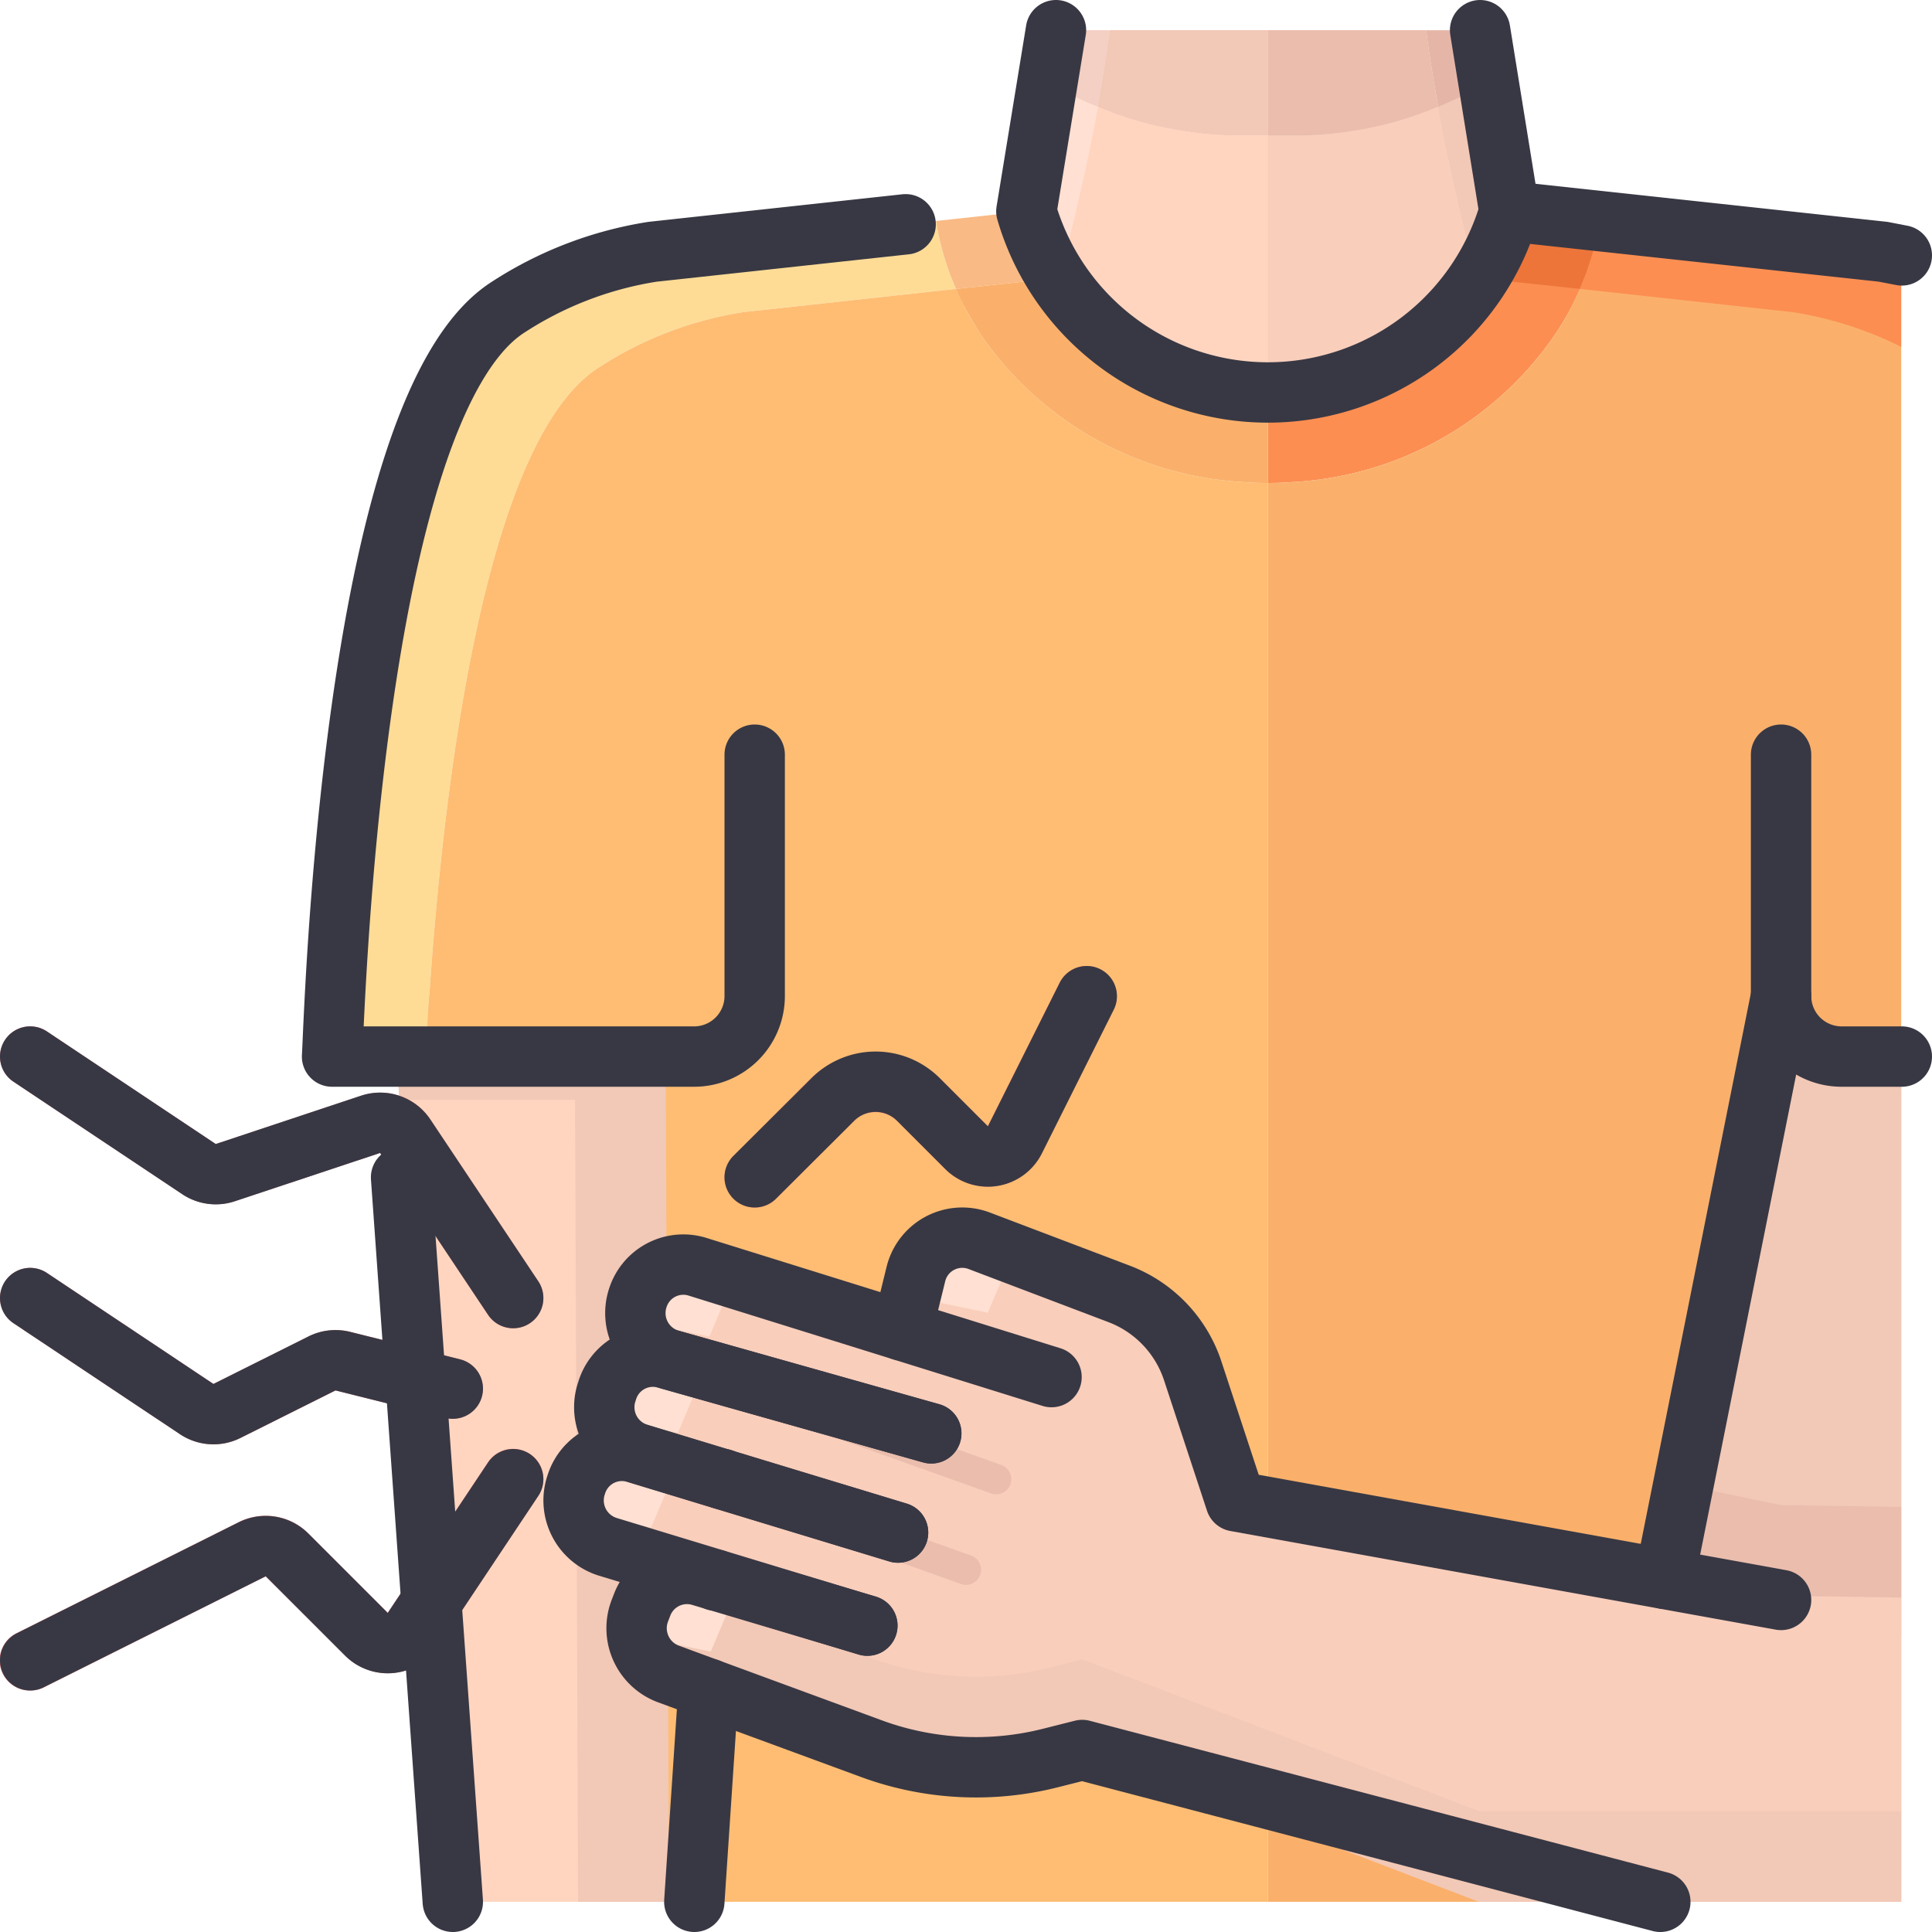 <?xml version="1.0" ?><svg viewBox="0 0 64 64" xmlns="http://www.w3.org/2000/svg"><title/><g id="Icons"><polygon points="25 33 23 63 15 63 13.23 36.43 13 33 25 33" style="fill:#ffd5c0"/><polygon points="25 33 23 63 19.15 63 19.06 38.43 19.05 36.43 13.23 36.43 13 33 25 33" style="fill:#f2c8b6"/><path d="M52.99,7.32l-.03.2A9.329,9.329,0,0,1,51.5,11.1a11.27,11.27,0,0,1-8.71,4.87l-.12.01c-.29.02-.64.02-.67.02V13c3.99,0,7.43-2.56,8.04-6Z" style="fill:#fc8e52"/><path d="M62.98,8.45V63H42V16c.03,0,.38,0,.67-.02l.12-.01A11.27,11.27,0,0,0,51.5,11.1a8.745,8.745,0,0,0,.83-1.53,7.592,7.592,0,0,0,.45-1.29,6.461,6.461,0,0,0,.18-.76l.03-.2,9.39,1.02C62.57,8.37,62.77,8.41,62.98,8.45Z" style="fill:#fab06b"/><path d="M31.67,9.57l-7.05.77a12.229,12.229,0,0,0-4.84,1.87c-4.3,2.86-5.4,17.38-5.68,22.79H11c.07-.98.6-21.35,5.78-24.79a12.229,12.229,0,0,1,4.84-1.87l9.39-1.02.03.2a9.033,9.033,0,0,0,.38,1.42c.03.1.07.19.11.29A3.454,3.454,0,0,0,31.67,9.57Z" style="fill:#fedc96"/><path d="M42,16V63H22.16l-.1-26-.01-2H14.1c.28-5.41,1.38-19.93,5.68-22.79a12.229,12.229,0,0,1,4.84-1.87l7.05-.77a9.867,9.867,0,0,0,.89,1.62,11.294,11.294,0,0,0,8.65,4.78l.08.01C41.59,16,41.97,16,42,16Z" style="fill:#febd73"/><path d="M42,4.49V13c-.023,0-.366,0-.571-.02h-.023c-.092-.02-.206-.03-.3-.05a1.013,1.013,0,0,1-.229-.04A6.383,6.383,0,0,1,36.7,10.51c-.148-.17-.274-.36-.411-.53a9.552,9.552,0,0,1-.743-1.25c-.08-.16-.149-.33-.217-.48.114-.47.263-1.03.4-1.65.217-.92.445-1.99.64-3.06a11.685,11.685,0,0,0,2.845.8,11.607,11.607,0,0,0,1.863.15Z" style="fill:#ffd5c0"/><path d="M42,1V4.49h-.93a11.663,11.663,0,0,1-1.86-.15,11.586,11.586,0,0,1-2.84-.8h-.01c.14-.79.28-1.63.4-2.54Z" style="fill:#ffd5c0"/><path d="M36.366,3.54c-.2,1.07-.423,2.14-.64,3.06-.137.62-.286,1.18-.4,1.65-.057-.14-.115-.27-.16-.39-.08-.22-.16-.43-.217-.62-.08-.26-.149-.49-.206-.71-.012-.08-.034-.17-.046-.24-.057-.25-.1-.44-.126-.59.046-.36.1-.73.16-1.09l.24-1.74c.023.01.035.02.058.03A10.037,10.037,0,0,0,36.366,3.54Z" style="fill:#ffe0d2"/><path d="M36.76,1c-.12.91-.26,1.75-.4,2.54a9.558,9.558,0,0,1-1.33-.64l-.06-.03c.09-.63.17-1.25.25-1.87Z" style="fill:#f4cfc3"/><path d="M42,1V4.49h-.93a11.663,11.663,0,0,1-1.86-.15,11.586,11.586,0,0,1-2.84-.8h-.01c.14-.79.28-1.63.4-2.54Z" style="fill:#f2c8b6"/><path d="M48.674,8.25c-.068.15-.137.32-.217.48a9.552,9.552,0,0,1-.743,1.25c-.137.17-.263.36-.411.53a6.383,6.383,0,0,1-4.183,2.38,1.013,1.013,0,0,1-.229.04c-.091.02-.2.03-.3.05h-.023c-.2.02-.548.02-.571.02V4.49h.926a11.607,11.607,0,0,0,1.863-.15,11.685,11.685,0,0,0,2.845-.8c.2,1.07.423,2.14.64,3.06C48.411,7.22,48.56,7.78,48.674,8.25Z" style="fill:#f9cebb"/><path d="M47.64,3.54h-.01a11.71,11.71,0,0,1-2.84.8,11.663,11.663,0,0,1-1.86.15H42V1h5.24C47.36,1.91,47.5,2.75,47.64,3.54Z" style="fill:#ffd5c0"/><path d="M49.429,5.7c-.023.15-.069.34-.126.59-.012.07-.034.16-.046.24-.057.22-.126.45-.206.71-.057.19-.137.4-.217.62-.045.12-.1.25-.16.39-.114-.47-.263-1.03-.4-1.65-.217-.92-.445-1.99-.64-3.06A9.907,9.907,0,0,0,48.96,2.9c.023,0,.046-.02.069-.03.08.6.171,1.2.251,1.8C49.337,5.01,49.383,5.36,49.429,5.7Z" style="fill:#f2c8b6"/><path d="M42,4.49V13c-.023,0-.366,0-.571-.02h-.023c-.092-.02-.206-.03-.3-.05a1.013,1.013,0,0,1-.229-.04A6.383,6.383,0,0,1,36.7,10.51c-.148-.17-.274-.36-.411-.53a9.552,9.552,0,0,1-.743-1.25c-.08-.16-.149-.33-.217-.48.114-.47.263-1.03.4-1.65.217-.92.445-1.99.64-3.06a11.685,11.685,0,0,0,2.845.8,11.607,11.607,0,0,0,1.863.15Z" style="fill:#ffd5c0"/><path d="M36.366,3.54c-.2,1.07-.423,2.14-.64,3.06-.137.62-.286,1.18-.4,1.65-.057-.14-.115-.27-.16-.39-.08-.22-.16-.43-.217-.62-.08-.26-.149-.49-.206-.71-.012-.08-.034-.17-.046-.24-.057-.25-.1-.44-.126-.59.046-.36.1-.73.16-1.09l.24-1.74c.023.01.035.02.058.03A10.037,10.037,0,0,0,36.366,3.54Z" style="fill:#ffe0d2"/><path d="M48.674,8.25c-.068.15-.137.32-.217.48a9.552,9.552,0,0,1-.743,1.25c-.137.17-.263.36-.411.53a6.383,6.383,0,0,1-4.183,2.38,1.013,1.013,0,0,1-.229.04c-.091.02-.2.03-.3.05h-.023c-.2.02-.548.02-.571.02V4.49h.926a11.607,11.607,0,0,0,1.863-.15,11.685,11.685,0,0,0,2.845-.8c.2,1.07.423,2.14.64,3.06C48.411,7.22,48.56,7.78,48.674,8.25Z" style="fill:#f9cebb"/><path d="M49.429,5.7c-.023.15-.069.34-.126.59-.012.07-.034.16-.046.24-.057.22-.126.45-.206.71-.057.19-.137.4-.217.62-.045.12-.1.25-.16.39-.114-.47-.263-1.03-.4-1.65-.217-.92-.445-1.99-.64-3.06A9.907,9.907,0,0,0,48.96,2.9c.023,0,.046-.02.069-.03.08.6.171,1.2.251,1.8C49.337,5.01,49.383,5.36,49.429,5.7Z" style="fill:#f2c8b6"/><path d="M49.03,2.87a11.787,11.787,0,0,1-1.39.67c-.14-.79-.28-1.63-.4-2.54h1.54C48.86,1.62,48.94,2.24,49.03,2.87Z" style="fill:#e5b6a8"/><path d="M47.64,3.54h-.01a11.71,11.71,0,0,1-2.84.8,11.663,11.663,0,0,1-1.86.15H42V1h5.24C47.36,1.91,47.5,2.75,47.64,3.54Z" style="fill:#eabdad"/><path d="M48.457,8.73a9.552,9.552,0,0,1-.743,1.25c-.137.17-.263.36-.411.53a6.383,6.383,0,0,1-4.183,2.38,1.013,1.013,0,0,1-.229.04c-.091.02-.2.03-.3.05A8.306,8.306,0,0,0,49,9.444L48.674,8.25C48.606,8.4,48.537,8.57,48.457,8.73Z" style="fill:#f9cebb"/><path d="M49.28,4.67c.057.34.1.69.149,1.03-.023.15-.069.34-.126.59-.012.07-.034.16-.046.24-.057.22-.126.45-.206.71-.057.19-.137.4-.217.62-.045.12-.1.25-.16.39L49,9.444A6.429,6.429,0,0,0,50,7,15.694,15.694,0,0,1,49.28,4.67Z" style="fill:#f9cebb"/><path d="M35.166,7.86c-.08-.22-.16-.43-.217-.62-.08-.26-.149-.49-.206-.71-.012-.08-.034-.17-.046-.24-.057-.25-.1-.44-.126-.59.046-.36.1-.73.16-1.09A15.724,15.724,0,0,1,34,7a6.423,6.423,0,0,0,1.047,2.508l.279-1.258C35.269,8.11,35.211,7.98,35.166,7.86Z" style="fill:#ffe0d2"/><path d="M40.88,12.89A6.383,6.383,0,0,1,36.7,10.51c-.148-.17-.274-.36-.411-.53a9.552,9.552,0,0,1-.743-1.25c-.08-.16-.149-.33-.217-.48l-.279,1.258a8.314,8.314,0,0,0,6.359,3.472c-.092-.02-.206-.03-.3-.05A1.013,1.013,0,0,1,40.88,12.89Z" style="fill:#ffd5c0"/><path d="M34.82,9.23l-.81.09-2.34.25c-.05-.11-.1-.23-.14-.34a2.488,2.488,0,0,1-.11-.29,9.033,9.033,0,0,1-.38-1.42l-.03-.2L33.96,7A6.128,6.128,0,0,0,34.82,9.23Z" style="fill:#f9ba85"/><path d="M62.98,8.45v3.04a12.319,12.319,0,0,0-3.6-1.15l-7.05-.77c.079-.175.148-.354.213-.532.012-.033.027-.064.037-.1a5.527,5.527,0,0,0,.2-.66,6.461,6.461,0,0,0,.18-.76l.03-.2,9.39,1.02C62.57,8.37,62.77,8.41,62.98,8.45Z" style="fill:#fc8e52"/><path d="M49.18,9.23l.81.09,2.34.25c.05-.11.1-.23.14-.34a2.488,2.488,0,0,0,.11-.29,9.033,9.033,0,0,0,.38-1.42l.03-.2L50.04,7A6.128,6.128,0,0,1,49.18,9.23Z" style="fill:#ed753a"/><path d="M42,13v3c-.03,0-.41,0-.71-.02l-.08-.01a11.294,11.294,0,0,1-8.65-4.78c-.1-.14-.19-.29-.28-.44s-.17-.29-.25-.44a5.6,5.6,0,0,1-.36-.74l2.34-.25.81-.09a7.786,7.786,0,0,0,3.87,3.15A9.06,9.06,0,0,0,42,13Z" style="fill:#fab06b"/><path d="M17,44a1,1,0,0,1-.833-.445L12.592,38.19l-4.812,1.6a2,2,0,0,1-1.741-.233L.445,35.832a1,1,0,0,1,1.11-1.664L7.148,37.9l4.811-1.6a2,2,0,0,1,2.3.787l3.577,5.365A1,1,0,0,1,17,44Z" style="fill:#e77973"/><path d="M1,56a1,1,0,0,1-.448-1.9l7.355-3.677a2,2,0,0,1,2.309.375l2.628,2.628,3.323-4.986a1,1,0,0,1,1.664,1.11L14.509,54.54a2,2,0,0,1-3.079.3L8.8,52.217,1.447,55.9A1,1,0,0,1,1,56Z" style="fill:#e77973"/><path d="M7.073,47.846a2.014,2.014,0,0,1-1.111-.336L.445,43.832a1,1,0,0,1,1.11-1.664l5.517,3.678,3.15-1.575a2.011,2.011,0,0,1,1.379-.152l3.642.911a1,1,0,0,1-.486,1.94l-3.641-.91-3.15,1.575A2,2,0,0,1,7.073,47.846Z" style="fill:#e77973"/><path d="M25,40a1,1,0,0,1-.707-1.707l2.586-2.586a3.073,3.073,0,0,1,4.243,0l1.6,1.6L35.1,32.553a1,1,0,0,1,1.79.894l-2.38,4.759a2,2,0,0,1-3.2.519l-1.6-1.6a1.021,1.021,0,0,0-1.414,0l-2.586,2.586A1,1,0,0,1,25,40Z" style="fill:#e77973"/><polygon points="62.98 35 62.98 54.23 55 53 55.16 52.06 55.64 49.16 58 35 62.98 35" style="fill:#f2c8b6"/><path d="M62.98,52.92V63H49l-7-2.68-6.15-2.35-1.05.27a10.117,10.117,0,0,1-5.94-.31l-6.71-2.48a1.611,1.611,0,0,1-.95-2.11l.08-.19a1.555,1.555,0,0,1,.68-.79,1.524,1.524,0,0,1,1.15-.17h.01a.292.292,0,0,1,.09.02l5.52,1.64-8.6-2.61a1.6,1.6,0,0,1-.94-.78,1.618,1.618,0,0,1-.11-1.26l.02-.05a1.575,1.575,0,0,1,1.49-1.1,1.841,1.841,0,0,1,.41.05.638.638,0,0,1-.14-.08l-.02-.01a1.482,1.482,0,0,1-.69-.77,1.567,1.567,0,0,1-.05-1.13l.02-.07a1.631,1.631,0,0,1,1.51-1.1,1.523,1.523,0,0,1,.42.06c.05.01.1.03.15.04a1.539,1.539,0,0,1-.95-.77,1.592,1.592,0,0,1,1.85-2.31l.41.13,5.07,1.58.21.07,1.09.33.11-.42v-.01l.35-1.42a1.584,1.584,0,0,1,2.09-1.12l4.65,1.77a4.073,4.073,0,0,1,2.43,2.55L40.93,49l.62.2.45.09,13.16,2.77,3.83.8Z" style="fill:#f9cebb"/><path d="M20.98,45.09c.01,0,.01.01.02.01a.037.037,0,0,1-.03-.01Z" style="fill:#f2c8b6"/><path d="M22.2,42.04c-.05-.01-.09-.03-.14-.04.01,0,.01-.01.02-.01A.308.308,0,0,0,22.2,42.04Z" style="fill:#f2c8b6"/><path d="M62.98,60v3H49l-7-2.68-6.15-2.35-1.05.27a10.117,10.117,0,0,1-5.94-.31l-6.71-2.48a1.611,1.611,0,0,1-.95-2.11l.08-.19a1.555,1.555,0,0,1,.68-.79.663.663,0,0,0,.19.09l6.71,2.48a10.117,10.117,0,0,0,5.94.31l1.05-.27L42,57.32,49,60Z" style="fill:#f2c8b6"/><polyline points="28.579 43.67 28.789 43.74 34.999 46" style="fill:none"/><path d="M35.47,46.17a.5.5,0,0,1-.64.3l-11-4a.5.5,0,0,1-.32-.38l5.07,1.58.21.07,1.089.33.11-.42,5.181,1.88A.5.5,0,0,1,35.47,46.17Z" style="fill:#eabdad"/><line style="fill:none" x1="32.999" x2="21.629" y1="49" y2="44.94"/><path d="M33.47,49.17A.5.5,0,0,1,33,49.5a.5.5,0,0,1-.169-.03L20.809,45.18a1.486,1.486,0,0,1,.82-.24,1.512,1.512,0,0,1,.42.06c.051.01.1.03.151.04a1.541,1.541,0,0,1-.951-.77L33.17,48.53A.5.5,0,0,1,33.47,49.17Z" style="fill:#eabdad"/><polyline points="31.999 52 20.859 48.02 20.839 48.01" style="fill:none"/><path d="M32.47,52.17A.5.5,0,0,1,32,52.5a.5.5,0,0,1-.169-.03L19.91,48.21a1.539,1.539,0,0,1,1.139-.09l.1.03a1.082,1.082,0,0,1-.291-.13l-.019-.01a1.482,1.482,0,0,1-.69-.77l12.02,4.29A.5.5,0,0,1,32.47,52.17Z" style="fill:#eabdad"/><polyline points="28.999 54 23.119 52.19 23.109 52.19" style="fill:none"/><path d="M29.48,54.15A.514.514,0,0,1,29,54.5a.772.772,0,0,1-.149-.02l-6.89-2.12a1.547,1.547,0,0,1,1.159-.17.3.3,0,0,1,.091.02l5.52,1.64-8.6-2.61a1.6,1.6,0,0,1-.94-.78l9.961,3.06A.507.507,0,0,1,29.48,54.15Z" style="fill:#eabdad"/><path d="M33.3,42.124l-.578,1.362-1.793-.371a1.478,1.478,0,0,1,.136-.939,1.463,1.463,0,0,1,.594-.606Z" style="fill:#ffe0d2"/><path d="M24.074,42.915,23.5,44.277l-1.792-.37a1.449,1.449,0,0,1,.729-1.546Z" style="fill:#ffe0d2"/><path d="M23.035,46.1l-.578,1.363L20.664,47.1a1.447,1.447,0,0,1,.73-1.545Z" style="fill:#ffe0d2"/><path d="M22.145,49.245l-.578,1.362-1.793-.371a1.447,1.447,0,0,1,.73-1.545Z" style="fill:#ffe0d2"/><path d="M24.123,53.349l-.578,1.363-1.793-.371a1.448,1.448,0,0,1,.73-1.546Z" style="fill:#ffe0d2"/><polygon points="62.98 49.92 62.98 52.92 58.99 52.86 55.16 52.06 55.64 49.16 58.99 49.86 62.98 49.92" style="fill:#eabdad"/><path d="M50,7l-.97-6" style="fill:none;stroke:#383844;stroke-linecap:round;stroke-linejoin:round;stroke-width:2px"/><line style="fill:none;stroke:#383844;stroke-linecap:round;stroke-linejoin:round;stroke-width:2px" x1="13.286" x2="15" y1="39" y2="63"/><line style="fill:none;stroke:#383844;stroke-linecap:round;stroke-linejoin:round;stroke-width:2px" x1="23.71" x2="23.71" y1="52.36" y2="52.33"/><line style="fill:none;stroke:#383844;stroke-linecap:round;stroke-linejoin:round;stroke-width:2px" x1="23.93" x2="23.93" y1="49" y2="48.99"/><line style="fill:none;stroke:#383844;stroke-linecap:round;stroke-linejoin:round;stroke-width:2px" x1="23.47" x2="23" y1="55.94" y2="63"/><path d="M1,35l5.593,3.729a1,1,0,0,0,.871.116l4.811-1.6a1,1,0,0,1,1.149.394L17,43" style="fill:none;stroke:#383844;stroke-linecap:round;stroke-linejoin:round;stroke-width:2px"/><path d="M36,33l-2.38,4.759a1,1,0,0,1-1.6.26l-1.6-1.6a2,2,0,0,0-2.828,0L25,39" style="fill:none;stroke:#383844;stroke-linecap:round;stroke-linejoin:round;stroke-width:2px"/><path d="M1,55l7.355-3.678a1,1,0,0,1,1.155.188l2.627,2.627a1,1,0,0,0,1.54-.152L17,49" style="fill:none;stroke:#383844;stroke-linecap:round;stroke-linejoin:round;stroke-width:2px"/><path d="M1,43l5.517,3.678a1,1,0,0,0,1,.062l3.15-1.575a1,1,0,0,1,.69-.075L15,46" style="fill:none;stroke:#383844;stroke-linecap:round;stroke-linejoin:round;stroke-width:2px"/><path d="M28.732,53.853l-8.6-2.613A1.609,1.609,0,0,1,19.082,49.2l.014-.042a1.581,1.581,0,0,1,1.959-1.029l8.694,2.641" style="fill:none;stroke:#383844;stroke-linecap:round;stroke-linejoin:round;stroke-width:2px"/><path d="M29.749,50.765l-8.6-2.613A1.608,1.608,0,0,1,20.1,46.107l.023-.071A1.581,1.581,0,0,1,22.051,45l8.8,2.483" style="fill:none;stroke:#383844;stroke-linecap:round;stroke-linejoin:round;stroke-width:2px"/><path d="M34.833,45.618,23.1,41.961a1.581,1.581,0,0,0-1.969,1.026h0A1.608,1.608,0,0,0,22.2,45.041l8.647,2.438" style="fill:none;stroke:#383844;stroke-linecap:round;stroke-linejoin:round;stroke-width:2px"/><path d="M29.881,44.073l.456-1.855A1.581,1.581,0,0,1,32.431,41.1l4.652,1.766a4.1,4.1,0,0,1,2.43,2.553l1.42,4.313L59,53" style="fill:none;stroke:#383844;stroke-linecap:round;stroke-linejoin:round;stroke-width:2px"/><path d="M55,63,35.849,57.971l-1.05.265a10.046,10.046,0,0,1-5.937-.311l-6.716-2.471a1.616,1.616,0,0,1-.945-2.11l.077-.2a1.59,1.59,0,0,1,1.932-.939l5.522,1.643" style="fill:none;stroke:#383844;stroke-linecap:round;stroke-linejoin:round;stroke-width:2px"/><path d="M59,25v8a2.006,2.006,0,0,0,2,2h2" style="fill:none;stroke:#383844;stroke-linecap:round;stroke-linejoin:round;stroke-width:2px"/><path d="M63,8.46l-.62-.12L50,7A8.333,8.333,0,0,1,34,7l.98-6" style="fill:none;stroke:#383844;stroke-linecap:round;stroke-linejoin:round;stroke-width:2px"/><path d="M25,25v8a2.006,2.006,0,0,1-2,2H11c.07-.98.6-21.35,5.78-24.79a12.229,12.229,0,0,1,4.84-1.87L30,7.43" style="fill:none;stroke:#383844;stroke-linecap:round;stroke-linejoin:round;stroke-width:2px"/><line style="fill:none;stroke:#383844;stroke-linecap:round;stroke-linejoin:round;stroke-width:2px" x1="59" x2="55.14" y1="33" y2="52.3"/></g></svg>